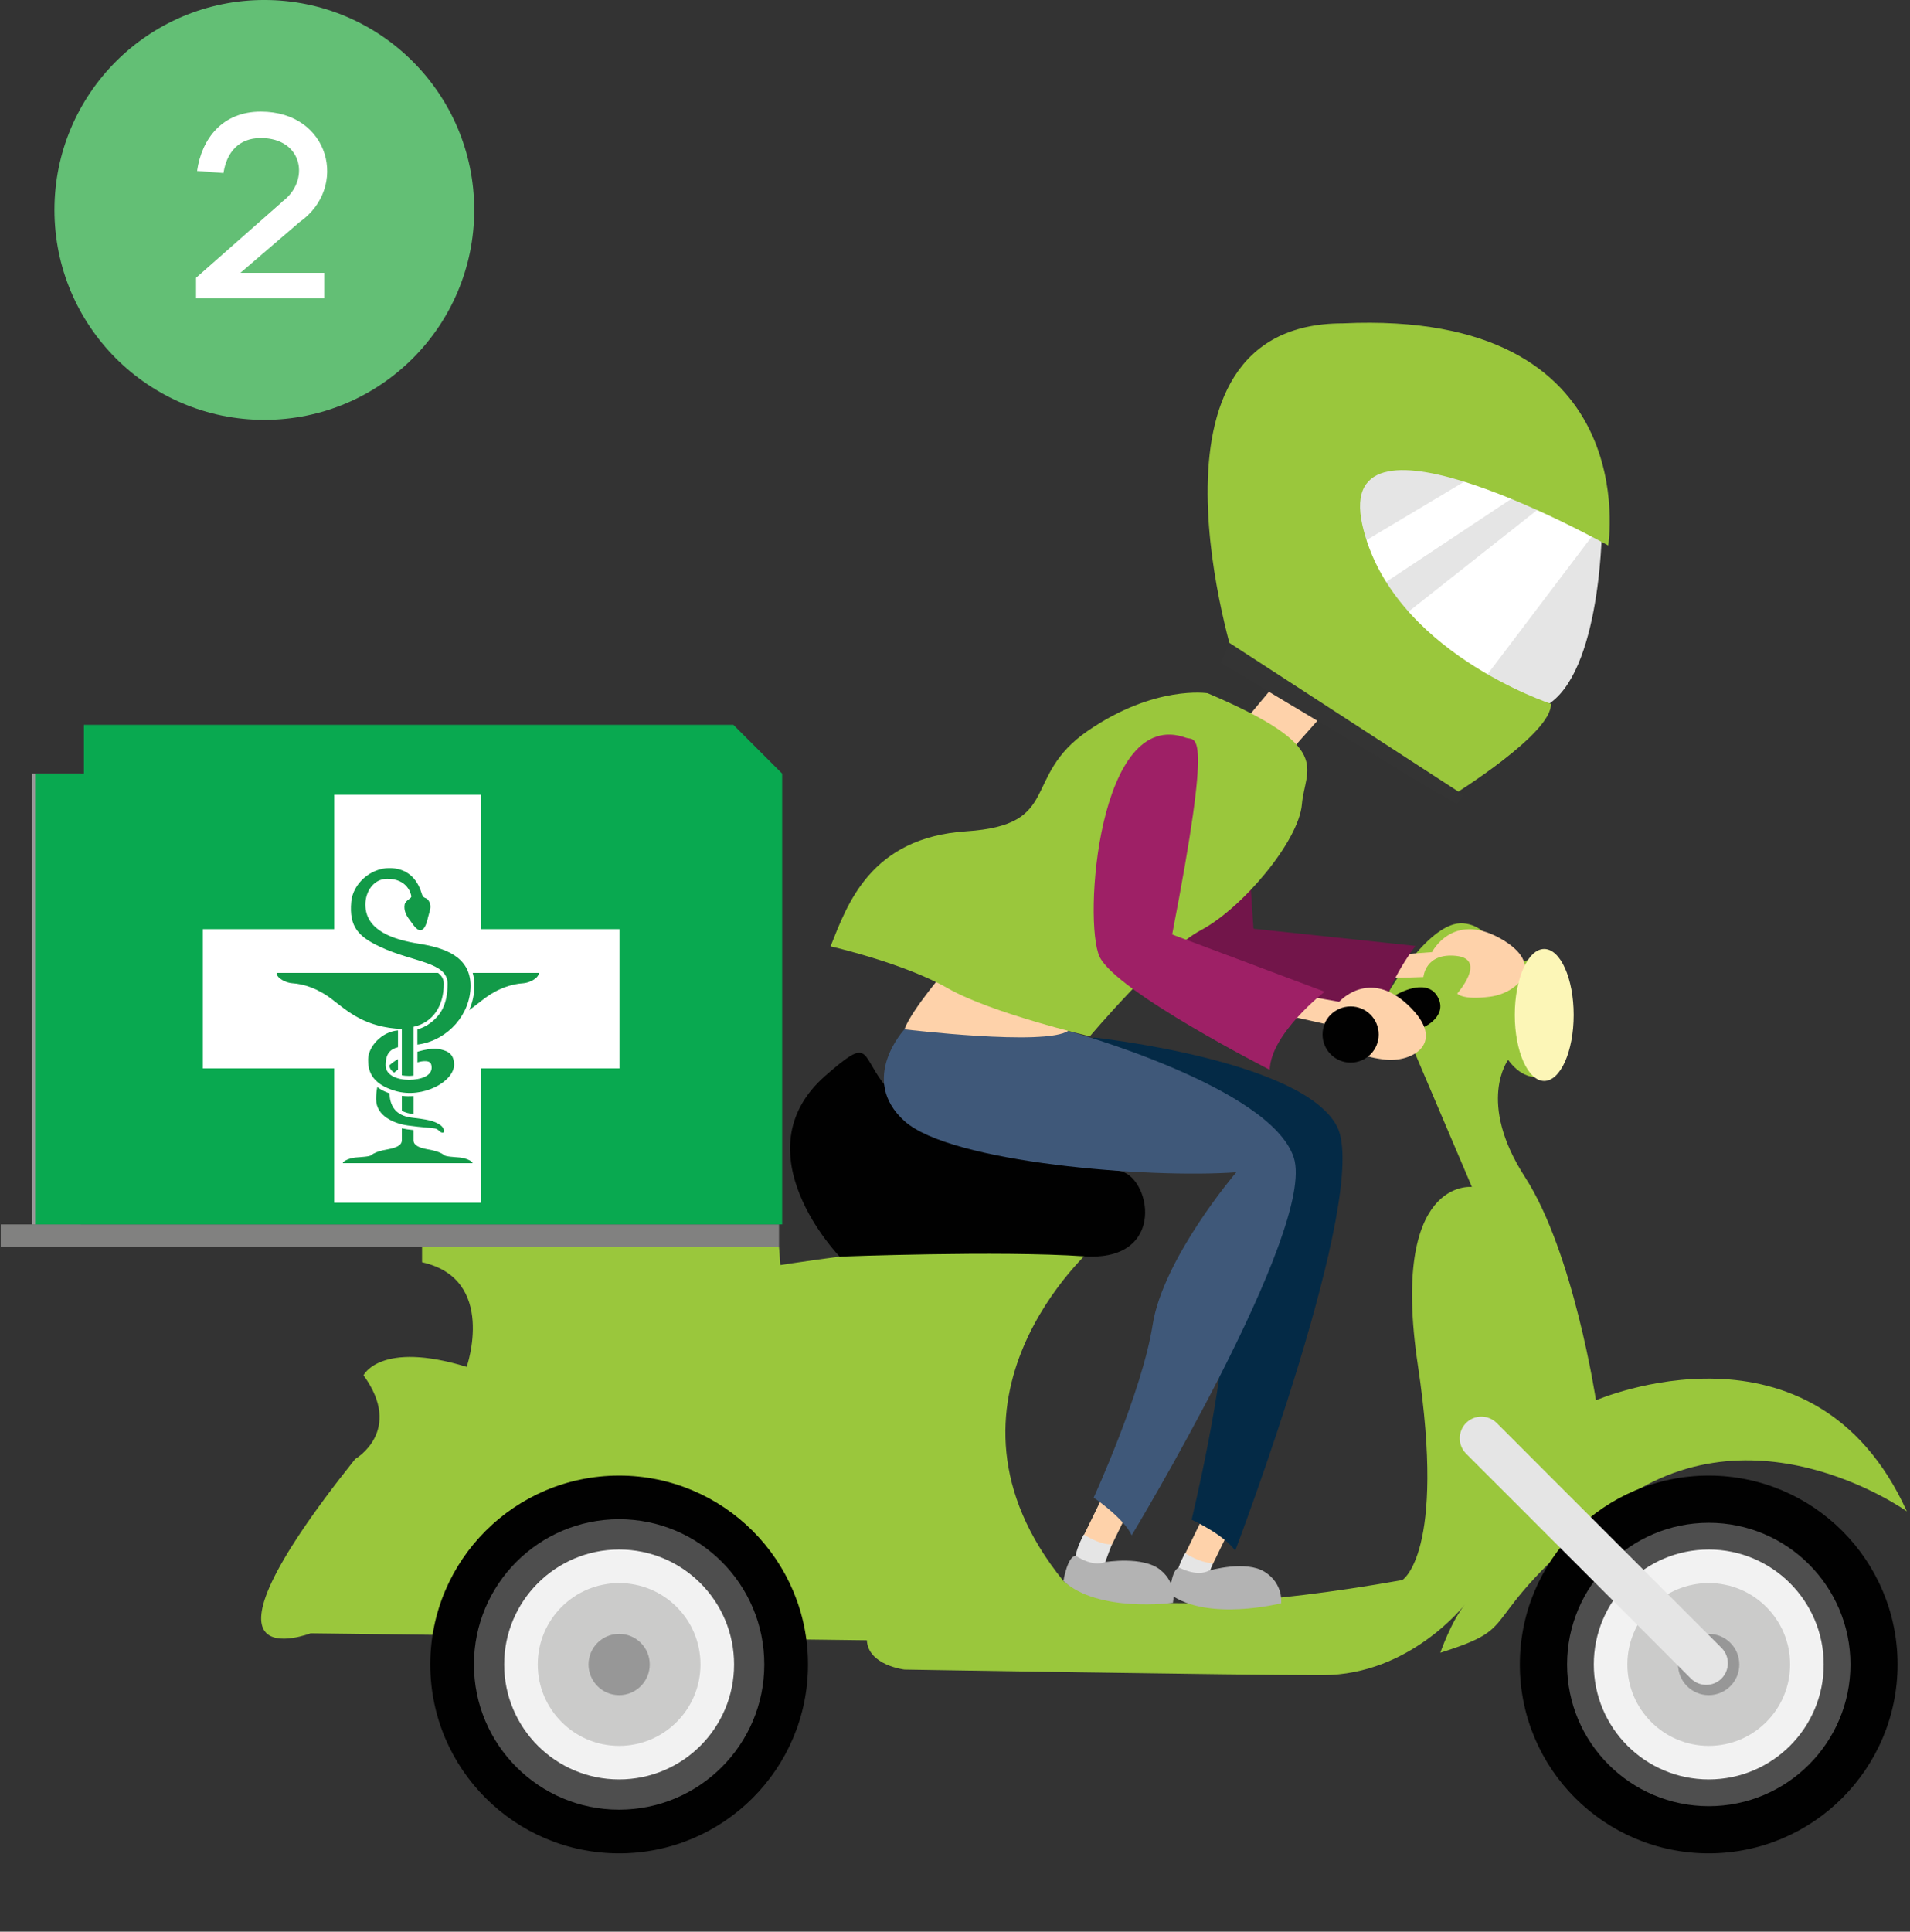 <?xml version="1.0" encoding="utf-8"?>
<!-- Generator: Adobe Illustrator 13.0.0, SVG Export Plug-In . SVG Version: 6.00 Build 14948)  -->
<!DOCTYPE svg PUBLIC "-//W3C//DTD SVG 1.1//EN" "http://www.w3.org/Graphics/SVG/1.1/DTD/svg11.dtd">
<svg version="1.1" id="Layer_1" xmlns="http://www.w3.org/2000/svg" xmlns:xlink="http://www.w3.org/1999/xlink" x="0px" y="0px"
	 width="127.834px" height="129.246px" viewBox="6.834 0 127.834 129.246" enable-background="new 6.834 0 127.834 129.246"
	 xml:space="preserve">
<rect x="6.834" y="0" width="127.834" height="129.246" fill="#333333" stroke="none"/>
<circle fill="#63BF75" cx="24.526" cy="14.046" r="14.047"/>
<g>
	<path fill="#9AC73C" d="M99.785,66.354c0,0,2.728-4.762,4.981-4.575c2.26,0.185,2.814,3.357,2.814,3.357s0.958-0.934,2.253-1.074
		c0,0-1.575,4.338,0,7.979c0,0-1.037,0.27-2.062-1.125c0,0-2.127,2.805,1.131,7.843c3.255,5.039,4.748,14.931,4.748,14.931
		s14.556-6.324,20.809,7.434c0,0-10.73-7.688-20.064,0c-9.33,7.688-5.25,7.591-11.162,9.457c0,0,0.715-2.081,1.646-3.23
		c0,0-3.663,4.728-9.529,4.728c-5.865,0-27.98-0.372-27.98-0.372s-2.428-0.28-2.52-1.96l-37.232-0.466c0,0-9.144,3.545,2.986-11.662
		c0,0,3.266-1.868,0.559-5.602c0,0,1.12-2.334,6.905-0.563c0,0,2.052-5.876-2.986-6.999v-1.028h23.89l0.091,1.215
		c0,0,14.42-2.33,20.976-1.215c0,0-11.83,10.27-2.032,22.354c0,0,3.176,3.383,22.678-0.061c0,0,2.938-1.761,1.047-14.355
		c-1.887-12.603,3.615-11.947,3.615-11.947L99.785,66.354z"/>
	<path fill="#010101" d="M133.835,111.365c0,6.979-5.66,12.639-12.638,12.639c-6.979,0-12.642-5.658-12.642-12.639
		c0-6.981,5.661-12.637,12.642-12.637C128.175,98.729,133.835,104.384,133.835,111.365"/>
	<path fill="#4E4E4E" d="M130.681,111.365c0,5.234-4.248,9.482-9.481,9.482s-9.483-4.248-9.483-9.482
		c0-5.233,4.25-9.479,9.483-9.479S130.681,106.131,130.681,111.365"/>
	<path fill="#F2F2F2" d="M128.892,111.365c0,4.25-3.447,7.693-7.692,7.693c-4.248,0-7.695-3.444-7.695-7.693
		c0-4.247,3.448-7.69,7.695-7.69C125.44,103.673,128.892,107.118,128.892,111.365"/>
	<path fill="#CBCBCA" d="M126.642,111.365c0,3.008-2.438,5.447-5.442,5.447c-3.005,0-5.448-2.439-5.448-5.447
		s2.441-5.443,5.448-5.443C124.203,105.92,126.642,108.357,126.642,111.365"/>
	<path fill="#979797" d="M123.244,111.365c0,1.134-0.918,2.053-2.047,2.053c-1.132,0-2.054-0.919-2.054-2.053
		c0-1.131,0.922-2.045,2.054-2.045C122.326,109.32,123.244,110.234,123.244,111.365"/>
	<path fill="#010101" d="M60.912,111.365c0,6.979-5.662,12.639-12.641,12.639c-6.978,0-12.639-5.658-12.639-12.639
		c0-6.981,5.661-12.637,12.639-12.637C55.252,98.729,60.912,104.384,60.912,111.365"/>
	<path fill="#4E4E4E" d="M57.987,111.365c0,5.363-4.352,9.716-9.717,9.716c-5.364,0-9.716-4.351-9.716-9.716
		c0-5.362,4.351-9.717,9.716-9.717C53.638,101.648,57.987,106.002,57.987,111.365"/>
	<path fill="#F2F2F2" d="M55.965,111.365c0,4.25-3.445,7.693-7.694,7.693c-4.247,0-7.693-3.444-7.693-7.693
		c0-4.247,3.445-7.69,7.693-7.69C52.521,103.673,55.965,107.118,55.965,111.365"/>
	<path fill="#CBCBCA" d="M53.716,111.365c0,3.008-2.439,5.447-5.446,5.447c-3.006,0-5.444-2.439-5.444-5.447
		s2.438-5.443,5.444-5.443C51.28,105.92,53.716,108.357,53.716,111.365"/>
	<path fill="#979797" d="M50.321,111.365c0,1.134-0.917,2.053-2.05,2.053c-1.129,0-2.047-0.919-2.047-2.053
		c0-1.131,0.917-2.045,2.047-2.045C49.402,109.32,50.321,110.234,50.321,111.365"/>
	<path fill="#E5E5E5" d="M122.052,110.257c0.566,0.565,0.566,1.483,0,2.05c-0.564,0.565-1.48,0.565-2.048,0l-15.048-15.05
		c-0.564-0.563-0.564-1.481,0-2.049c0.563-0.563,1.48-0.563,2.05,0L122.052,110.257z"/>
	<path fill="#FED2AA" d="M100.513,63.867l2.163-0.163c0,0,1.353-2.694,4.534-0.936c3.184,1.761,1.242,3.675-0.646,3.919
		c-1.889,0.242-2.198-0.213-2.198-0.213s2.019-2.294-0.068-2.518c-2.084-0.219-2.196,1.414-2.196,1.414l-3.108,0.104L100.513,63.867
		z"/>
	<path fill="#72154A" d="M88.335,49.169c0.65,0.064,1.502-1.447,2.391,12.971l10.844,1.151c0,0-2.797,3.611-2.256,5.979
		c0,0-11.246-2.492-12.91-4.47C84.731,62.822,82.104,48.563,88.335,49.169"/>
	<path fill="#010101" d="M81.688,78.336c2.139,0.225,3.36,6.109-2.303,5.721c-5.666-0.392-16.354,0.021-16.354,0.021
		s-6.794-7.006-0.944-12.116C67.938,66.852,59.796,76.038,81.688,78.336"/>
	<path fill="#010101" d="M100.229,66.587c0,0,2.017-1.239,2.797,0.06c0.779,1.299-0.871,2.065-0.871,2.065
		S100.138,67.445,100.229,66.587"/>
	
		<rect x="86.729" y="101.393" transform="matrix(0.899 0.439 -0.439 0.899 54.05 -28.041)" fill="#FED2AA" width="1.966" height="3.125"/>
	<path fill="#E5E5E5" d="M86.146,103.919c0,0-0.463,0.832-0.541,1.416c0,0,0.477,0.995,1.84,0.796l0.57-1.568
		C88.019,104.561,87.44,104.705,86.146,103.919"/>
	<path fill="#B3B3B3" d="M85.756,104.884c0,0,1.17,0.646,2.013,0.197c0,0,2.45-0.714,3.719,0.095c1.268,0.805,1.09,2.094,1.09,2.094
		s-4.907,1.252-7.445-0.614C85.129,106.652,85.209,104.986,85.756,104.884"/>
	
		<rect x="79.881" y="100.13" transform="matrix(0.899 0.439 -0.439 0.899 52.875 -25.15)" fill="#FED2AA" width="1.968" height="3.449"/>
	<path fill="#042A46" d="M69.224,71.08c0,0-4.393,1.449-0.882,3.714c3.515,2.267,18.671,3.511,24.339,2.163
		c0,0-3.918,6.451-3.891,10.982c0.025,4.535-2.202,13.74-2.202,13.74s2.172,0.991,2.915,2.079c0,0,9.102-23.938,6.816-28.388
		c-2.283-4.45-16.26-5.951-16.26-5.951C78.821,70.411,73.44,70.793,69.224,71.08"/>
	<path fill="#3F5879" d="M67.367,68.869c0,0-3.103,3.338,0,6.138c3.102,2.798,16.399,3.849,22.208,3.427
		c0,0-4.899,5.742-5.598,10.219c-0.703,4.479-3.946,11.551-3.946,11.551s1.983,1.33,2.546,2.52c0,0,12.387-20.508,10.849-25.266
		c-1.542-4.758-15.098-8.48-15.098-8.48C76.953,69.75,71.58,69.264,67.367,68.869"/>
	<path fill="#FED2AA" d="M70.26,64.763c0,0-2.425,2.797-2.893,4.105c0,0,9.428,1.139,10.967,0.104
		C78.33,68.973,73.714,63.831,70.26,64.763"/>
	<polygon fill="#FED2AA" points="89.985,48.411 92.917,44.9 96.396,46.656 92.81,50.692 	"/>
	<path fill="#E5E5E5" d="M114.042,35.559c0,0-0.105,10.288-4.146,11.851c0,0-19.056-6.342-13.324-19.754
		C102.297,14.24,111.356,31.352,114.042,35.559"/>
	<polygon fill="#FFFFFF" points="106.79,31.062 95.493,37.807 96.496,40.996 109.836,32.15 	"/>
	<polygon fill="#FFFFFF" points="110.926,33.165 97.801,43.534 103.526,48.899 114.042,35.01 	"/>
	<path fill="#9AC73C" d="M89.533,44.476l14.573,8.701c0,0,6.67-4.133,6.525-6.091c0,0-10.708-3.502-12.617-11.963
		c-2.029-8.992,16.457,1.377,16.457,1.377s2.541-15.807-17.765-14.864C82.144,21.636,89.533,44.476,89.533,44.476"/>
	<polygon fill="#343434" points="89.11,43.009 88.539,44.357 104.338,53.811 104.769,53.178 	"/>
	<path fill="#9AC73C" d="M87.658,46.381c0,0-3.541-0.563-8.019,2.519c-4.479,3.079-1.684,6.301-8.123,6.719
		c-6.437,0.42-7.975,4.899-9.094,7.699c0,0,4.898,1.119,7.835,2.799c2.941,1.681,9.521,3.22,9.521,3.22s4.813-5.712,7.435-7.103
		c2.774-1.471,6.552-5.964,6.755-8.423C94.173,51.354,96.233,50.021,87.658,46.381"/>
	<path fill="#FED2AA" d="M94.326,66.645l2.136,0.383c0,0,1.979-2.27,4.623,0.229c2.646,2.501,0.287,3.868-1.604,3.634
		c-1.885-0.235-2.078-0.754-2.078-0.754s2.535-1.719,0.57-2.455c-1.966-0.731-2.48,0.82-2.48,0.82l-3.039-0.677L94.326,66.645z"/>
	<path fill="#9E2066" d="M86.219,49.366c0.615,0.224,1.814-1.025-0.934,13.159l10.208,3.827c0,0-3.609,2.797-3.676,5.226
		c0,0-10.268-5.226-11.385-7.558C79.313,61.685,80.339,47.222,86.219,49.366"/>
	<path fill="#E5E5E5" d="M79.371,102.673c0,0-0.461,0.832-0.54,1.415c0,0,0.477,0.995,1.841,0.799l0.573-1.57
		C81.245,103.316,80.668,103.459,79.371,102.673"/>
	<path fill="#B3B3B3" d="M78.831,104.088c0,0,1.091,0.779,1.975,0.428c0,0,2.521-0.424,3.688,0.521
		c1.166,0.947,0.84,2.205,0.84,2.205s-5.016,0.679-7.324-1.467C78.006,105.777,78.274,104.129,78.831,104.088"/>
	<path fill="#010101" d="M99.108,69.218c0,1.036-0.842,1.878-1.879,1.878c-1.041,0-1.879-0.844-1.879-1.878
		c0-1.038,0.838-1.879,1.879-1.879C98.269,67.335,99.108,68.18,99.108,69.218"/>
	<path fill="#FCF6B7" d="M112.158,67.908c0,2.438-0.882,4.415-1.972,4.415c-1.088,0-1.969-1.979-1.969-4.415
		c0-2.438,0.881-4.413,1.969-4.413C111.276,63.495,112.158,65.471,112.158,67.908"/>
	<rect x="6.884" y="81.924" fill="#818180" width="52.088" height="1.5"/>
	<rect x="8.975" y="51.76" fill="#979797" width="3.261" height="30.164"/>
	<polygon fill="#09A950" points="55.921,48.499 12.45,48.499 12.45,51.76 9.188,51.76 9.188,81.924 59.183,81.924 59.183,51.76 	"/>
	<g>
		<path fill="#FFFFFF" d="M20.41,62.167h8.792v-8.989h9.841v8.989h9.251v9.315h-9.252v8.99H29.2v-8.99h-8.79V62.167z"/>
	</g>
	<path id="path3220" fill="#129A48" d="M38.472,65.092c0.073,0.256,0.113,0.541,0.113,0.865c0,0.572-0.126,1.125-0.351,1.628
		c0.33-0.233,0.626-0.476,0.911-0.694c1.012-0.785,1.968-1.059,2.707-1.104c0.396-0.021,1.045-0.33,1.045-0.693L38.472,65.092
		L38.472,65.092z M38.327,65.957c0-2.013-1.842-2.558-3.479-2.819c-1.65-0.264-3.559-0.855-3.559-2.616
		c0-0.863,0.54-1.723,1.466-1.723c1.364,0,1.604,1.035,1.609,1.182c0.005,0.147-0.397,0.253-0.449,0.545
		c-0.063,0.355,0.089,0.706,0.312,0.99c0.198,0.253,0.483,0.767,0.767,0.722c0.304-0.048,0.415-0.568,0.5-0.91
		c0.084-0.342,0.233-0.63,0.091-0.949c-0.176-0.395-0.353-0.199-0.489-0.483c-0.078-0.163-0.381-1.814-2.206-1.814
		c-1.272,0-2.433,1.053-2.547,2.245c-0.163,1.709,0.512,2.355,1.934,3.024c2.214,1.044,4.513,1,4.513,2.467
		c0,1.434-0.489,2.195-1.331,2.75c-0.145,0.1-0.421,0.225-0.69,0.315v1.009c0.056-0.01,0.113-0.019,0.168-0.026
		C36.826,69.548,38.327,67.867,38.327,65.957z M36.149,65.092H25.343c0,0.365,0.65,0.669,1.045,0.693
		c0.739,0.047,1.694,0.32,2.706,1.105c1.034,0.799,2.198,1.853,4.633,1.957v3.098c0.142,0.027,0.299,0.041,0.472,0.041
		c0.072,0,0.185-0.004,0.313-0.02v-1.781v-1.338v-0.148c1.307-0.288,2.023-1.401,2.023-2.879
		C36.535,65.518,36.409,65.288,36.149,65.092z M33.728,74.311c0.219,0.135,0.489,0.193,0.785,0.233v-1.21
		c-0.262,0.018-0.527,0.016-0.785-0.014V74.311z M36.326,75.291c-0.42-0.318-0.966-0.395-1.939-0.514
		c-1.151-0.142-1.455-0.863-1.489-1.627c-0.299-0.101-0.575-0.237-0.813-0.416c-0.055,0.259-0.08,0.529-0.08,0.806
		c0,1.147,1.237,1.638,2.115,1.763c0.91,0.131,1.762,0.165,1.882,0.215c0.121,0.053,0.194,0.108,0.244,0.166
		c0.051,0.058,0.188,0.135,0.273,0.08C36.604,75.706,36.536,75.451,36.326,75.291z M33.222,71.766
		c0.073-0.076,0.158-0.144,0.248-0.199v-0.702c-0.218,0.122-0.408,0.262-0.57,0.411C32.9,71.466,33.013,71.639,33.222,71.766z
		 M35.723,71.438c0,0.545-0.716,0.808-1.524,0.808c-0.808,0-1.557-0.318-1.557-0.968c0-0.801,0.329-1.084,0.828-1.213v-1.123
		c-1.094,0.086-1.999,1.092-1.999,1.951c0,0.623,0.11,1.604,1.842,2.102c1.819,0.525,3.913-0.624,3.913-1.771
		c0-0.558-0.286-0.826-0.66-0.943c-0.311-0.098-0.68-0.235-1.794,0.086v0.71c0.175-0.048,0.332-0.079,0.486-0.079
		C35.575,70.993,35.723,71.096,35.723,71.438z M29.777,77.826h8.686c0-0.141-0.461-0.346-0.858-0.381
		c-0.399-0.033-0.932-0.057-1.052-0.158c-0.165-0.145-0.428-0.242-0.773-0.325c-0.352-0.085-1.268-0.157-1.268-0.657v-0.695
		c-0.144-0.014-0.287-0.029-0.43-0.051c-0.11-0.017-0.229-0.039-0.354-0.067v0.813c0,0.5-0.916,0.574-1.268,0.658
		c-0.345,0.082-0.609,0.184-0.773,0.324c-0.12,0.104-0.654,0.125-1.052,0.158C30.237,77.479,29.777,77.686,29.777,77.826z"/>
</g>
<g>
	<path fill="#FFFFFF" d="M20.024,11.438c0.315-2.185,1.713-3.969,4.265-3.969c4.633,0,5.892,5.087,2.587,7.395l-3.95,3.392h5.612
		v1.695h-8.583v-1.363l5.751-5.07h-0.017c1.923-1.381,1.451-4.282-1.398-4.282c-1.503,0-2.29,0.979-2.5,2.342L20.024,11.438z"/>
</g>
</svg>

